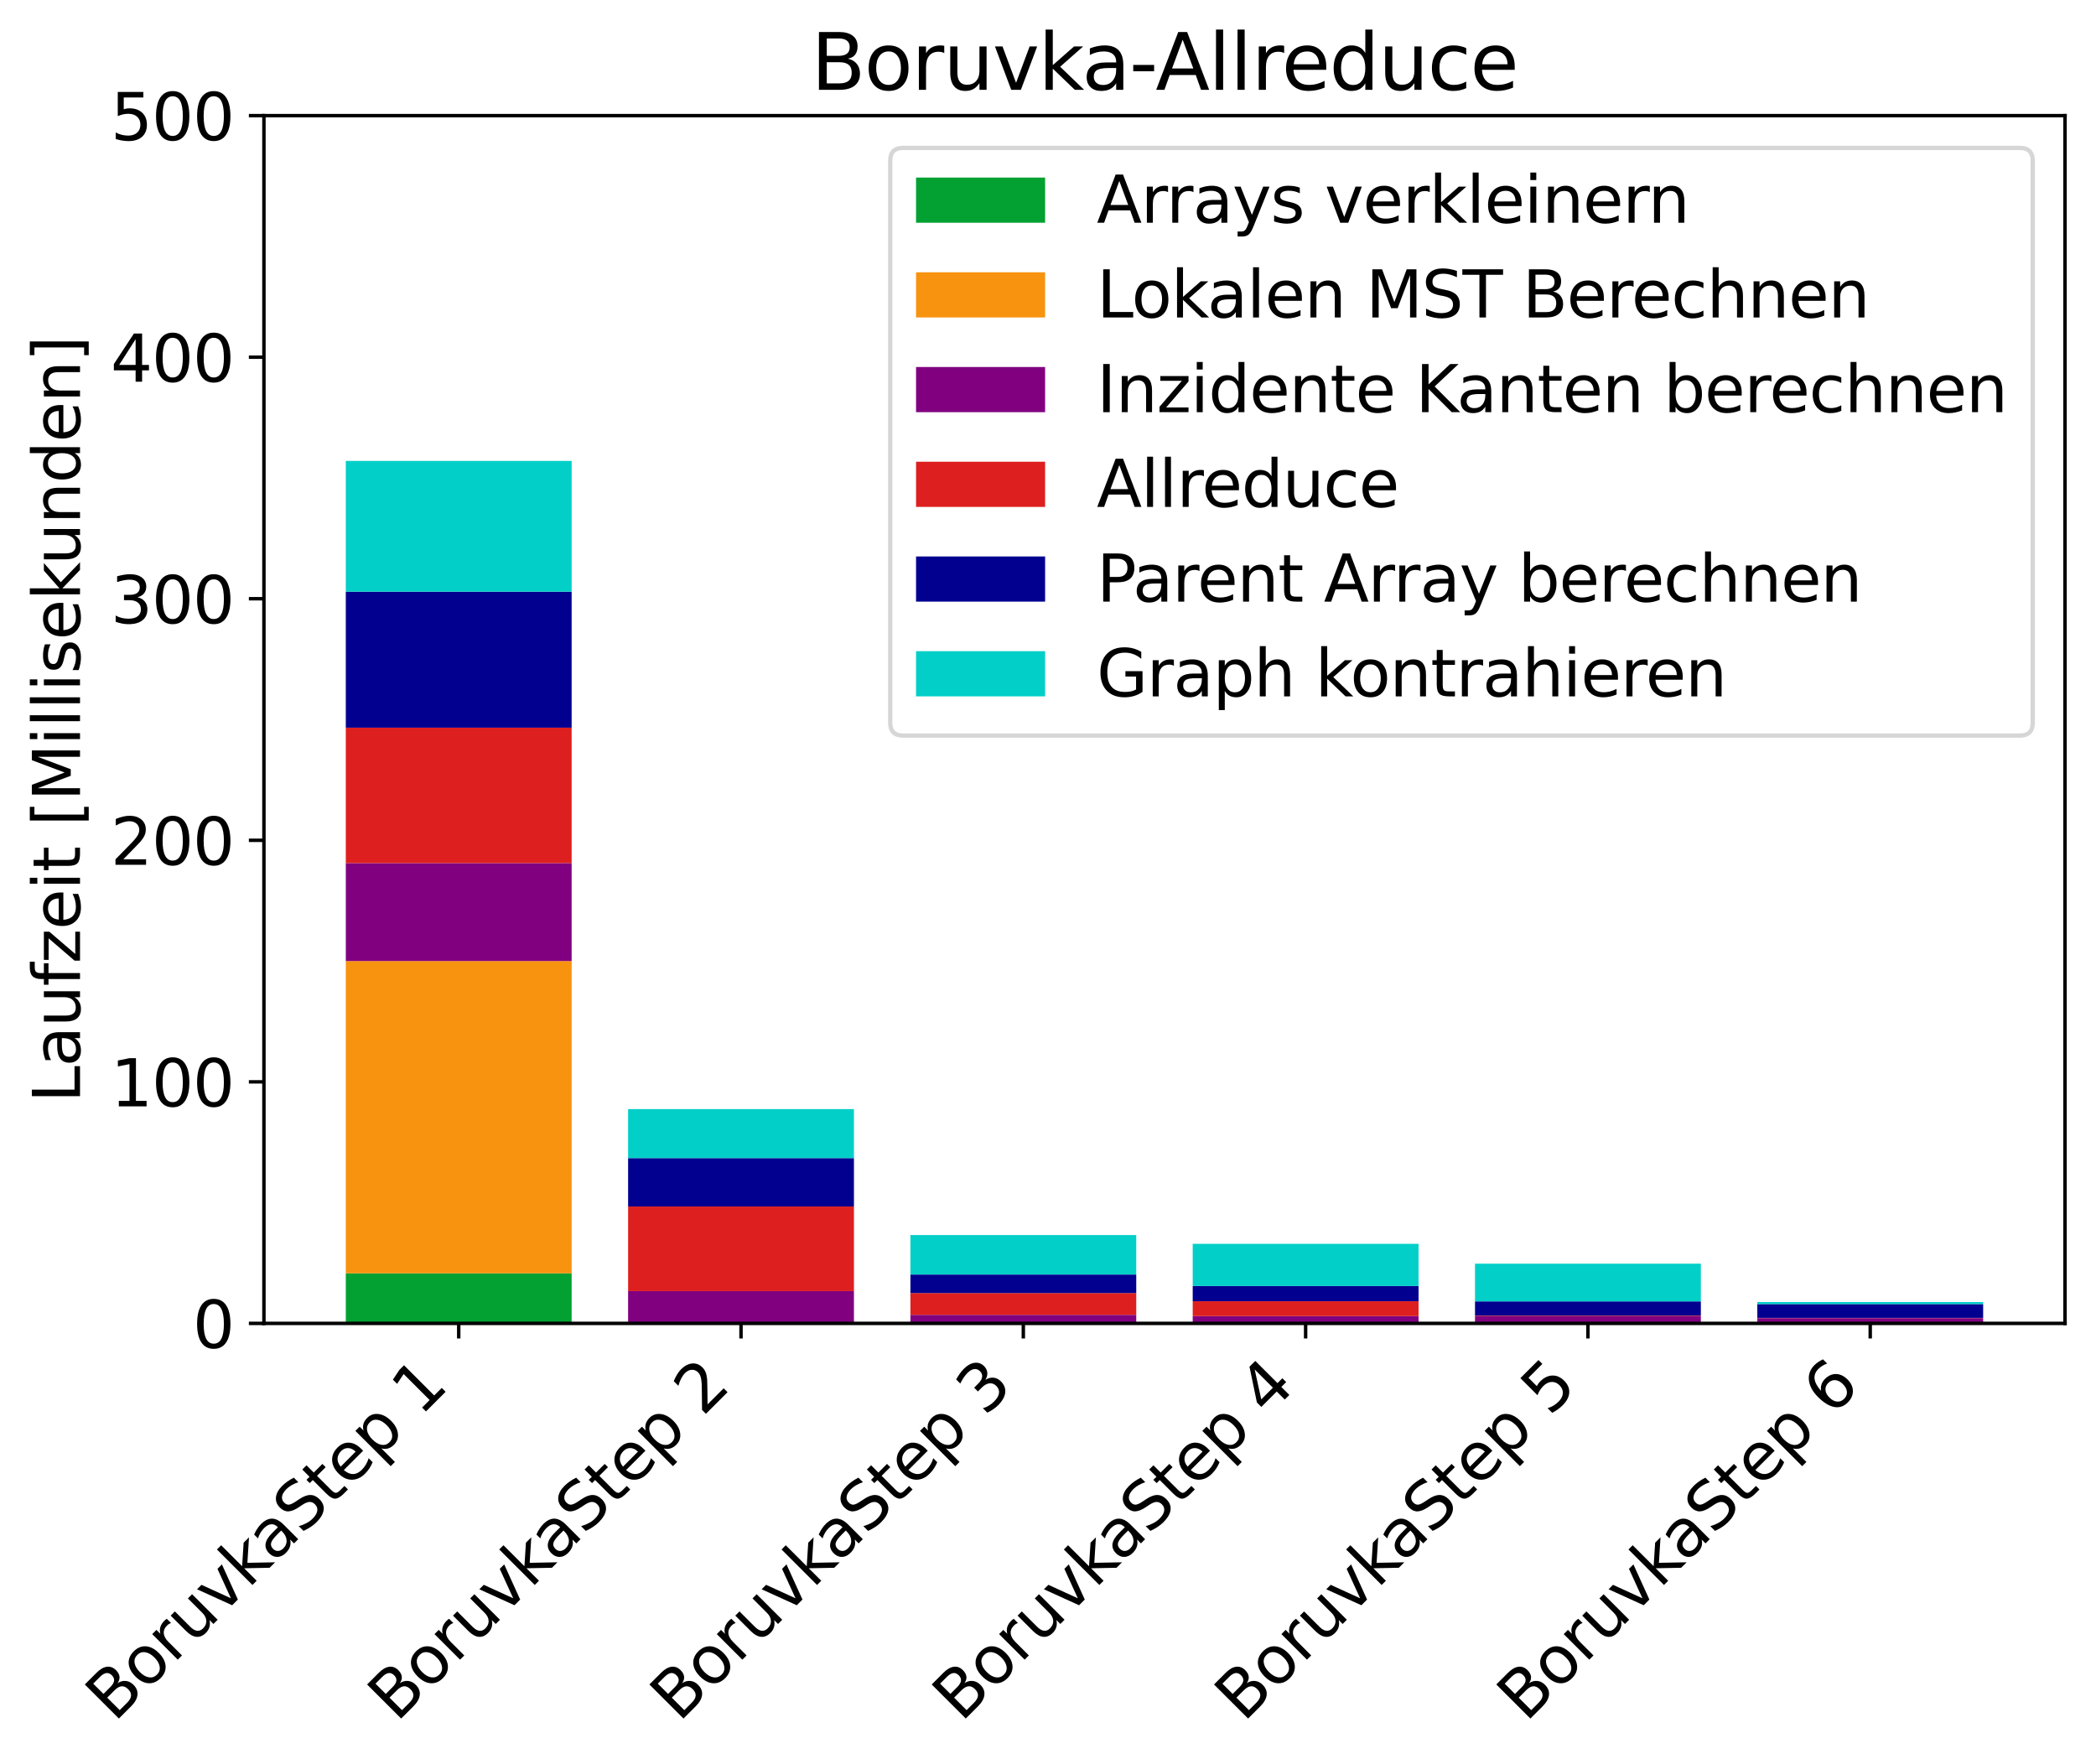 <?xml version="1.0" encoding="utf-8" standalone="no"?>
<!DOCTYPE svg PUBLIC "-//W3C//DTD SVG 1.1//EN"
  "http://www.w3.org/Graphics/SVG/1.1/DTD/svg11.dtd">
<svg xmlns:xlink="http://www.w3.org/1999/xlink" width="487.197pt" height="409.93pt" viewBox="0 0 487.197 409.93" xmlns="http://www.w3.org/2000/svg" version="1.1">
 <defs>
  <style type="text/css">*{stroke-linejoin: round; stroke-linecap: butt}</style>
 </defs>
 <g id="figure_1">
  <g id="patch_1">
   <path d="M 0 409.93 
L 487.197 409.93 
L 487.197 0 
L 0 0 
z
" style="fill: #ffffff"/>
  </g>
  <g id="axes_1">
   <g id="patch_2">
    <path d="M 61.348 307.611 
L 479.997 307.611 
L 479.997 26.877 
L 61.348 26.877 
z
" style="fill: #ffffff"/>
   </g>
   <g id="patch_3">
    <path d="M 80.378 307.611 
L 132.873 307.611 
L 132.873 295.974 
L 80.378 295.974 
z
" clip-path="url(#p68dc56724a)" style="fill: #02a131"/>
   </g>
   <g id="patch_4">
    <path d="M 145.997 307.611 
L 198.492 307.611 
L 198.492 307.442 
L 145.997 307.442 
z
" clip-path="url(#p68dc56724a)" style="fill: #02a131"/>
   </g>
   <g id="patch_5">
    <path d="M 211.616 307.611 
L 264.111 307.611 
L 264.111 307.583 
L 211.616 307.583 
z
" clip-path="url(#p68dc56724a)" style="fill: #02a131"/>
   </g>
   <g id="patch_6">
    <path d="M 277.235 307.611 
L 329.73 307.611 
L 329.73 307.608 
L 277.235 307.608 
z
" clip-path="url(#p68dc56724a)" style="fill: #02a131"/>
   </g>
   <g id="patch_7">
    <path d="M 342.853 307.611 
L 395.349 307.611 
L 395.349 307.61 
L 342.853 307.61 
z
" clip-path="url(#p68dc56724a)" style="fill: #02a131"/>
   </g>
   <g id="patch_8">
    <path d="M 408.472 307.611 
L 460.967 307.611 
L 460.967 307.611 
L 408.472 307.611 
z
" clip-path="url(#p68dc56724a)" style="fill: #02a131"/>
   </g>
   <g id="patch_9">
    <path d="M 80.378 295.974 
L 132.873 295.974 
L 132.873 223.382 
L 80.378 223.382 
z
" clip-path="url(#p68dc56724a)" style="fill: #f7930f"/>
   </g>
   <g id="patch_10">
    <path d="M 145.997 307.442 
L 198.492 307.442 
L 198.492 307.442 
L 145.997 307.442 
z
" clip-path="url(#p68dc56724a)" style="fill: #f7930f"/>
   </g>
   <g id="patch_11">
    <path d="M 211.616 307.583 
L 264.111 307.583 
L 264.111 307.583 
L 211.616 307.583 
z
" clip-path="url(#p68dc56724a)" style="fill: #f7930f"/>
   </g>
   <g id="patch_12">
    <path d="M 277.235 307.608 
L 329.73 307.608 
L 329.73 307.608 
L 277.235 307.608 
z
" clip-path="url(#p68dc56724a)" style="fill: #f7930f"/>
   </g>
   <g id="patch_13">
    <path d="M 342.853 307.61 
L 395.349 307.61 
L 395.349 307.61 
L 342.853 307.61 
z
" clip-path="url(#p68dc56724a)" style="fill: #f7930f"/>
   </g>
   <g id="patch_14">
    <path d="M 408.472 307.611 
L 460.967 307.611 
L 460.967 307.611 
L 408.472 307.611 
z
" clip-path="url(#p68dc56724a)" style="fill: #f7930f"/>
   </g>
   <g id="patch_15">
    <path d="M 80.378 223.382 
L 132.873 223.382 
L 132.873 200.622 
L 80.378 200.622 
z
" clip-path="url(#p68dc56724a)" style="fill: #800080"/>
   </g>
   <g id="patch_16">
    <path d="M 145.997 307.442 
L 198.492 307.442 
L 198.492 300.103 
L 145.997 300.103 
z
" clip-path="url(#p68dc56724a)" style="fill: #800080"/>
   </g>
   <g id="patch_17">
    <path d="M 211.616 307.583 
L 264.111 307.583 
L 264.111 305.627 
L 211.616 305.627 
z
" clip-path="url(#p68dc56724a)" style="fill: #800080"/>
   </g>
   <g id="patch_18">
    <path d="M 277.235 307.608 
L 329.73 307.608 
L 329.73 305.916 
L 277.235 305.916 
z
" clip-path="url(#p68dc56724a)" style="fill: #800080"/>
   </g>
   <g id="patch_19">
    <path d="M 342.853 307.61 
L 395.349 307.61 
L 395.349 305.956 
L 342.853 305.956 
z
" clip-path="url(#p68dc56724a)" style="fill: #800080"/>
   </g>
   <g id="patch_20">
    <path d="M 408.472 307.611 
L 460.967 307.611 
L 460.967 306.383 
L 408.472 306.383 
z
" clip-path="url(#p68dc56724a)" style="fill: #800080"/>
   </g>
   <g id="patch_21">
    <path d="M 80.378 200.622 
L 132.873 200.622 
L 132.873 169.139 
L 80.378 169.139 
z
" clip-path="url(#p68dc56724a)" style="fill: #de1f1f"/>
   </g>
   <g id="patch_22">
    <path d="M 145.997 300.103 
L 198.492 300.103 
L 198.492 280.439 
L 145.997 280.439 
z
" clip-path="url(#p68dc56724a)" style="fill: #de1f1f"/>
   </g>
   <g id="patch_23">
    <path d="M 211.616 305.627 
L 264.111 305.627 
L 264.111 300.552 
L 211.616 300.552 
z
" clip-path="url(#p68dc56724a)" style="fill: #de1f1f"/>
   </g>
   <g id="patch_24">
    <path d="M 277.235 305.916 
L 329.73 305.916 
L 329.73 302.462 
L 277.235 302.462 
z
" clip-path="url(#p68dc56724a)" style="fill: #de1f1f"/>
   </g>
   <g id="patch_25">
    <path d="M 342.853 305.956 
L 395.349 305.956 
L 395.349 305.809 
L 342.853 305.809 
z
" clip-path="url(#p68dc56724a)" style="fill: #de1f1f"/>
   </g>
   <g id="patch_26">
    <path d="M 408.472 306.383 
L 460.967 306.383 
L 460.967 306.33 
L 408.472 306.33 
z
" clip-path="url(#p68dc56724a)" style="fill: #de1f1f"/>
   </g>
   <g id="patch_27">
    <path d="M 80.378 169.139 
L 132.873 169.139 
L 132.873 137.524 
L 80.378 137.524 
z
" clip-path="url(#p68dc56724a)" style="fill: #02008f"/>
   </g>
   <g id="patch_28">
    <path d="M 145.997 280.439 
L 198.492 280.439 
L 198.492 269.189 
L 145.997 269.189 
z
" clip-path="url(#p68dc56724a)" style="fill: #02008f"/>
   </g>
   <g id="patch_29">
    <path d="M 211.616 300.552 
L 264.111 300.552 
L 264.111 296.251 
L 211.616 296.251 
z
" clip-path="url(#p68dc56724a)" style="fill: #02008f"/>
   </g>
   <g id="patch_30">
    <path d="M 277.235 302.462 
L 329.73 302.462 
L 329.73 298.913 
L 277.235 298.913 
z
" clip-path="url(#p68dc56724a)" style="fill: #02008f"/>
   </g>
   <g id="patch_31">
    <path d="M 342.853 305.809 
L 395.349 305.809 
L 395.349 302.495 
L 342.853 302.495 
z
" clip-path="url(#p68dc56724a)" style="fill: #02008f"/>
   </g>
   <g id="patch_32">
    <path d="M 408.472 306.33 
L 460.967 306.33 
L 460.967 303.123 
L 408.472 303.123 
z
" clip-path="url(#p68dc56724a)" style="fill: #02008f"/>
   </g>
   <g id="patch_33">
    <path d="M 80.378 137.524 
L 132.873 137.524 
L 132.873 107.134 
L 80.378 107.134 
z
" clip-path="url(#p68dc56724a)" style="fill: #02cfc8"/>
   </g>
   <g id="patch_34">
    <path d="M 145.997 269.189 
L 198.492 269.189 
L 198.492 257.8 
L 145.997 257.8 
z
" clip-path="url(#p68dc56724a)" style="fill: #02cfc8"/>
   </g>
   <g id="patch_35">
    <path d="M 211.616 296.251 
L 264.111 296.251 
L 264.111 287.077 
L 211.616 287.077 
z
" clip-path="url(#p68dc56724a)" style="fill: #02cfc8"/>
   </g>
   <g id="patch_36">
    <path d="M 277.235 298.913 
L 329.73 298.913 
L 329.73 289.115 
L 277.235 289.115 
z
" clip-path="url(#p68dc56724a)" style="fill: #02cfc8"/>
   </g>
   <g id="patch_37">
    <path d="M 342.853 302.495 
L 395.349 302.495 
L 395.349 293.73 
L 342.853 293.73 
z
" clip-path="url(#p68dc56724a)" style="fill: #02cfc8"/>
   </g>
   <g id="patch_38">
    <path d="M 408.472 303.123 
L 460.967 303.123 
L 460.967 302.642 
L 408.472 302.642 
z
" clip-path="url(#p68dc56724a)" style="fill: #02cfc8"/>
   </g>
   <g id="matplotlib.axis_1">
    <g id="xtick_1">
     <g id="line2d_1">
      <defs>
       <path id="m60a40329b2" d="M 0 0 
L 0 3.5 
" style="stroke: #000000; stroke-width: 0.8"/>
      </defs>
      <g>
       <use xlink:href="#m60a40329b2" x="106.625" y="307.611" style="stroke: #000000; stroke-width: 0.8"/>
      </g>
     </g>
     <g id="text_1">
      <!-- BoruvkaStep 1 -->
      <g transform="translate(26.566 400.524) rotate(-45) scale(0.15 -0.15)">
       <defs>
        <path id="DejaVuSans-42" d="M 1259 2228 
L 1259 519 
L 2272 519 
Q 2781 519 3026 730 
Q 3272 941 3272 1375 
Q 3272 1813 3026 2020 
Q 2781 2228 2272 2228 
L 1259 2228 
z
M 1259 4147 
L 1259 2741 
L 2194 2741 
Q 2656 2741 2882 2914 
Q 3109 3088 3109 3444 
Q 3109 3797 2882 3972 
Q 2656 4147 2194 4147 
L 1259 4147 
z
M 628 4666 
L 2241 4666 
Q 2963 4666 3353 4366 
Q 3744 4066 3744 3513 
Q 3744 3084 3544 2831 
Q 3344 2578 2956 2516 
Q 3422 2416 3680 2098 
Q 3938 1781 3938 1306 
Q 3938 681 3513 340 
Q 3088 0 2303 0 
L 628 0 
L 628 4666 
z
" transform="scale(0.016)"/>
        <path id="DejaVuSans-6f" d="M 1959 3097 
Q 1497 3097 1228 2736 
Q 959 2375 959 1747 
Q 959 1119 1226 758 
Q 1494 397 1959 397 
Q 2419 397 2687 759 
Q 2956 1122 2956 1747 
Q 2956 2369 2687 2733 
Q 2419 3097 1959 3097 
z
M 1959 3584 
Q 2709 3584 3137 3096 
Q 3566 2609 3566 1747 
Q 3566 888 3137 398 
Q 2709 -91 1959 -91 
Q 1206 -91 779 398 
Q 353 888 353 1747 
Q 353 2609 779 3096 
Q 1206 3584 1959 3584 
z
" transform="scale(0.016)"/>
        <path id="DejaVuSans-72" d="M 2631 2963 
Q 2534 3019 2420 3045 
Q 2306 3072 2169 3072 
Q 1681 3072 1420 2755 
Q 1159 2438 1159 1844 
L 1159 0 
L 581 0 
L 581 3500 
L 1159 3500 
L 1159 2956 
Q 1341 3275 1631 3429 
Q 1922 3584 2338 3584 
Q 2397 3584 2469 3576 
Q 2541 3569 2628 3553 
L 2631 2963 
z
" transform="scale(0.016)"/>
        <path id="DejaVuSans-75" d="M 544 1381 
L 544 3500 
L 1119 3500 
L 1119 1403 
Q 1119 906 1312 657 
Q 1506 409 1894 409 
Q 2359 409 2629 706 
Q 2900 1003 2900 1516 
L 2900 3500 
L 3475 3500 
L 3475 0 
L 2900 0 
L 2900 538 
Q 2691 219 2414 64 
Q 2138 -91 1772 -91 
Q 1169 -91 856 284 
Q 544 659 544 1381 
z
M 1991 3584 
L 1991 3584 
z
" transform="scale(0.016)"/>
        <path id="DejaVuSans-76" d="M 191 3500 
L 800 3500 
L 1894 563 
L 2988 3500 
L 3597 3500 
L 2284 0 
L 1503 0 
L 191 3500 
z
" transform="scale(0.016)"/>
        <path id="DejaVuSans-6b" d="M 581 4863 
L 1159 4863 
L 1159 1991 
L 2875 3500 
L 3609 3500 
L 1753 1863 
L 3688 0 
L 2938 0 
L 1159 1709 
L 1159 0 
L 581 0 
L 581 4863 
z
" transform="scale(0.016)"/>
        <path id="DejaVuSans-61" d="M 2194 1759 
Q 1497 1759 1228 1600 
Q 959 1441 959 1056 
Q 959 750 1161 570 
Q 1363 391 1709 391 
Q 2188 391 2477 730 
Q 2766 1069 2766 1631 
L 2766 1759 
L 2194 1759 
z
M 3341 1997 
L 3341 0 
L 2766 0 
L 2766 531 
Q 2569 213 2275 61 
Q 1981 -91 1556 -91 
Q 1019 -91 701 211 
Q 384 513 384 1019 
Q 384 1609 779 1909 
Q 1175 2209 1959 2209 
L 2766 2209 
L 2766 2266 
Q 2766 2663 2505 2880 
Q 2244 3097 1772 3097 
Q 1472 3097 1187 3025 
Q 903 2953 641 2809 
L 641 3341 
Q 956 3463 1253 3523 
Q 1550 3584 1831 3584 
Q 2591 3584 2966 3190 
Q 3341 2797 3341 1997 
z
" transform="scale(0.016)"/>
        <path id="DejaVuSans-53" d="M 3425 4513 
L 3425 3897 
Q 3066 4069 2747 4153 
Q 2428 4238 2131 4238 
Q 1616 4238 1336 4038 
Q 1056 3838 1056 3469 
Q 1056 3159 1242 3001 
Q 1428 2844 1947 2747 
L 2328 2669 
Q 3034 2534 3370 2195 
Q 3706 1856 3706 1288 
Q 3706 609 3251 259 
Q 2797 -91 1919 -91 
Q 1588 -91 1214 -16 
Q 841 59 441 206 
L 441 856 
Q 825 641 1194 531 
Q 1563 422 1919 422 
Q 2459 422 2753 634 
Q 3047 847 3047 1241 
Q 3047 1584 2836 1778 
Q 2625 1972 2144 2069 
L 1759 2144 
Q 1053 2284 737 2584 
Q 422 2884 422 3419 
Q 422 4038 858 4394 
Q 1294 4750 2059 4750 
Q 2388 4750 2728 4690 
Q 3069 4631 3425 4513 
z
" transform="scale(0.016)"/>
        <path id="DejaVuSans-74" d="M 1172 4494 
L 1172 3500 
L 2356 3500 
L 2356 3053 
L 1172 3053 
L 1172 1153 
Q 1172 725 1289 603 
Q 1406 481 1766 481 
L 2356 481 
L 2356 0 
L 1766 0 
Q 1100 0 847 248 
Q 594 497 594 1153 
L 594 3053 
L 172 3053 
L 172 3500 
L 594 3500 
L 594 4494 
L 1172 4494 
z
" transform="scale(0.016)"/>
        <path id="DejaVuSans-65" d="M 3597 1894 
L 3597 1613 
L 953 1613 
Q 991 1019 1311 708 
Q 1631 397 2203 397 
Q 2534 397 2845 478 
Q 3156 559 3463 722 
L 3463 178 
Q 3153 47 2828 -22 
Q 2503 -91 2169 -91 
Q 1331 -91 842 396 
Q 353 884 353 1716 
Q 353 2575 817 3079 
Q 1281 3584 2069 3584 
Q 2775 3584 3186 3129 
Q 3597 2675 3597 1894 
z
M 3022 2063 
Q 3016 2534 2758 2815 
Q 2500 3097 2075 3097 
Q 1594 3097 1305 2825 
Q 1016 2553 972 2059 
L 3022 2063 
z
" transform="scale(0.016)"/>
        <path id="DejaVuSans-70" d="M 1159 525 
L 1159 -1331 
L 581 -1331 
L 581 3500 
L 1159 3500 
L 1159 2969 
Q 1341 3281 1617 3432 
Q 1894 3584 2278 3584 
Q 2916 3584 3314 3078 
Q 3713 2572 3713 1747 
Q 3713 922 3314 415 
Q 2916 -91 2278 -91 
Q 1894 -91 1617 61 
Q 1341 213 1159 525 
z
M 3116 1747 
Q 3116 2381 2855 2742 
Q 2594 3103 2138 3103 
Q 1681 3103 1420 2742 
Q 1159 2381 1159 1747 
Q 1159 1113 1420 752 
Q 1681 391 2138 391 
Q 2594 391 2855 752 
Q 3116 1113 3116 1747 
z
" transform="scale(0.016)"/>
        <path id="DejaVuSans-20" transform="scale(0.016)"/>
        <path id="DejaVuSans-31" d="M 794 531 
L 1825 531 
L 1825 4091 
L 703 3866 
L 703 4441 
L 1819 4666 
L 2450 4666 
L 2450 531 
L 3481 531 
L 3481 0 
L 794 0 
L 794 531 
z
" transform="scale(0.016)"/>
       </defs>
       <use xlink:href="#DejaVuSans-42"/>
       <use xlink:href="#DejaVuSans-6f" x="68.604"/>
       <use xlink:href="#DejaVuSans-72" x="129.785"/>
       <use xlink:href="#DejaVuSans-75" x="170.898"/>
       <use xlink:href="#DejaVuSans-76" x="234.277"/>
       <use xlink:href="#DejaVuSans-6b" x="293.457"/>
       <use xlink:href="#DejaVuSans-61" x="349.617"/>
       <use xlink:href="#DejaVuSans-53" x="410.896"/>
       <use xlink:href="#DejaVuSans-74" x="474.373"/>
       <use xlink:href="#DejaVuSans-65" x="513.582"/>
       <use xlink:href="#DejaVuSans-70" x="575.105"/>
       <use xlink:href="#DejaVuSans-20" x="638.582"/>
       <use xlink:href="#DejaVuSans-31" x="670.369"/>
      </g>
     </g>
    </g>
    <g id="xtick_2">
     <g id="line2d_2">
      <g>
       <use xlink:href="#m60a40329b2" x="172.244" y="307.611" style="stroke: #000000; stroke-width: 0.8"/>
      </g>
     </g>
     <g id="text_2">
      <!-- BoruvkaStep 2 -->
      <g transform="translate(92.184 400.524) rotate(-45) scale(0.15 -0.15)">
       <defs>
        <path id="DejaVuSans-32" d="M 1228 531 
L 3431 531 
L 3431 0 
L 469 0 
L 469 531 
Q 828 903 1448 1529 
Q 2069 2156 2228 2338 
Q 2531 2678 2651 2914 
Q 2772 3150 2772 3378 
Q 2772 3750 2511 3984 
Q 2250 4219 1831 4219 
Q 1534 4219 1204 4116 
Q 875 4013 500 3803 
L 500 4441 
Q 881 4594 1212 4672 
Q 1544 4750 1819 4750 
Q 2544 4750 2975 4387 
Q 3406 4025 3406 3419 
Q 3406 3131 3298 2873 
Q 3191 2616 2906 2266 
Q 2828 2175 2409 1742 
Q 1991 1309 1228 531 
z
" transform="scale(0.016)"/>
       </defs>
       <use xlink:href="#DejaVuSans-42"/>
       <use xlink:href="#DejaVuSans-6f" x="68.604"/>
       <use xlink:href="#DejaVuSans-72" x="129.785"/>
       <use xlink:href="#DejaVuSans-75" x="170.898"/>
       <use xlink:href="#DejaVuSans-76" x="234.277"/>
       <use xlink:href="#DejaVuSans-6b" x="293.457"/>
       <use xlink:href="#DejaVuSans-61" x="349.617"/>
       <use xlink:href="#DejaVuSans-53" x="410.896"/>
       <use xlink:href="#DejaVuSans-74" x="474.373"/>
       <use xlink:href="#DejaVuSans-65" x="513.582"/>
       <use xlink:href="#DejaVuSans-70" x="575.105"/>
       <use xlink:href="#DejaVuSans-20" x="638.582"/>
       <use xlink:href="#DejaVuSans-32" x="670.369"/>
      </g>
     </g>
    </g>
    <g id="xtick_3">
     <g id="line2d_3">
      <g>
       <use xlink:href="#m60a40329b2" x="237.863" y="307.611" style="stroke: #000000; stroke-width: 0.8"/>
      </g>
     </g>
     <g id="text_3">
      <!-- BoruvkaStep 3 -->
      <g transform="translate(157.803 400.524) rotate(-45) scale(0.15 -0.15)">
       <defs>
        <path id="DejaVuSans-33" d="M 2597 2516 
Q 3050 2419 3304 2112 
Q 3559 1806 3559 1356 
Q 3559 666 3084 287 
Q 2609 -91 1734 -91 
Q 1441 -91 1130 -33 
Q 819 25 488 141 
L 488 750 
Q 750 597 1062 519 
Q 1375 441 1716 441 
Q 2309 441 2620 675 
Q 2931 909 2931 1356 
Q 2931 1769 2642 2001 
Q 2353 2234 1838 2234 
L 1294 2234 
L 1294 2753 
L 1863 2753 
Q 2328 2753 2575 2939 
Q 2822 3125 2822 3475 
Q 2822 3834 2567 4026 
Q 2313 4219 1838 4219 
Q 1578 4219 1281 4162 
Q 984 4106 628 3988 
L 628 4550 
Q 988 4650 1302 4700 
Q 1616 4750 1894 4750 
Q 2613 4750 3031 4423 
Q 3450 4097 3450 3541 
Q 3450 3153 3228 2886 
Q 3006 2619 2597 2516 
z
" transform="scale(0.016)"/>
       </defs>
       <use xlink:href="#DejaVuSans-42"/>
       <use xlink:href="#DejaVuSans-6f" x="68.604"/>
       <use xlink:href="#DejaVuSans-72" x="129.785"/>
       <use xlink:href="#DejaVuSans-75" x="170.898"/>
       <use xlink:href="#DejaVuSans-76" x="234.277"/>
       <use xlink:href="#DejaVuSans-6b" x="293.457"/>
       <use xlink:href="#DejaVuSans-61" x="349.617"/>
       <use xlink:href="#DejaVuSans-53" x="410.896"/>
       <use xlink:href="#DejaVuSans-74" x="474.373"/>
       <use xlink:href="#DejaVuSans-65" x="513.582"/>
       <use xlink:href="#DejaVuSans-70" x="575.105"/>
       <use xlink:href="#DejaVuSans-20" x="638.582"/>
       <use xlink:href="#DejaVuSans-33" x="670.369"/>
      </g>
     </g>
    </g>
    <g id="xtick_4">
     <g id="line2d_4">
      <g>
       <use xlink:href="#m60a40329b2" x="303.482" y="307.611" style="stroke: #000000; stroke-width: 0.8"/>
      </g>
     </g>
     <g id="text_4">
      <!-- BoruvkaStep 4 -->
      <g transform="translate(223.422 400.524) rotate(-45) scale(0.15 -0.15)">
       <defs>
        <path id="DejaVuSans-34" d="M 2419 4116 
L 825 1625 
L 2419 1625 
L 2419 4116 
z
M 2253 4666 
L 3047 4666 
L 3047 1625 
L 3713 1625 
L 3713 1100 
L 3047 1100 
L 3047 0 
L 2419 0 
L 2419 1100 
L 313 1100 
L 313 1709 
L 2253 4666 
z
" transform="scale(0.016)"/>
       </defs>
       <use xlink:href="#DejaVuSans-42"/>
       <use xlink:href="#DejaVuSans-6f" x="68.604"/>
       <use xlink:href="#DejaVuSans-72" x="129.785"/>
       <use xlink:href="#DejaVuSans-75" x="170.898"/>
       <use xlink:href="#DejaVuSans-76" x="234.277"/>
       <use xlink:href="#DejaVuSans-6b" x="293.457"/>
       <use xlink:href="#DejaVuSans-61" x="349.617"/>
       <use xlink:href="#DejaVuSans-53" x="410.896"/>
       <use xlink:href="#DejaVuSans-74" x="474.373"/>
       <use xlink:href="#DejaVuSans-65" x="513.582"/>
       <use xlink:href="#DejaVuSans-70" x="575.105"/>
       <use xlink:href="#DejaVuSans-20" x="638.582"/>
       <use xlink:href="#DejaVuSans-34" x="670.369"/>
      </g>
     </g>
    </g>
    <g id="xtick_5">
     <g id="line2d_5">
      <g>
       <use xlink:href="#m60a40329b2" x="369.101" y="307.611" style="stroke: #000000; stroke-width: 0.8"/>
      </g>
     </g>
     <g id="text_5">
      <!-- BoruvkaStep 5 -->
      <g transform="translate(289.041 400.524) rotate(-45) scale(0.15 -0.15)">
       <defs>
        <path id="DejaVuSans-35" d="M 691 4666 
L 3169 4666 
L 3169 4134 
L 1269 4134 
L 1269 2991 
Q 1406 3038 1543 3061 
Q 1681 3084 1819 3084 
Q 2600 3084 3056 2656 
Q 3513 2228 3513 1497 
Q 3513 744 3044 326 
Q 2575 -91 1722 -91 
Q 1428 -91 1123 -41 
Q 819 9 494 109 
L 494 744 
Q 775 591 1075 516 
Q 1375 441 1709 441 
Q 2250 441 2565 725 
Q 2881 1009 2881 1497 
Q 2881 1984 2565 2268 
Q 2250 2553 1709 2553 
Q 1456 2553 1204 2497 
Q 953 2441 691 2322 
L 691 4666 
z
" transform="scale(0.016)"/>
       </defs>
       <use xlink:href="#DejaVuSans-42"/>
       <use xlink:href="#DejaVuSans-6f" x="68.604"/>
       <use xlink:href="#DejaVuSans-72" x="129.785"/>
       <use xlink:href="#DejaVuSans-75" x="170.898"/>
       <use xlink:href="#DejaVuSans-76" x="234.277"/>
       <use xlink:href="#DejaVuSans-6b" x="293.457"/>
       <use xlink:href="#DejaVuSans-61" x="349.617"/>
       <use xlink:href="#DejaVuSans-53" x="410.896"/>
       <use xlink:href="#DejaVuSans-74" x="474.373"/>
       <use xlink:href="#DejaVuSans-65" x="513.582"/>
       <use xlink:href="#DejaVuSans-70" x="575.105"/>
       <use xlink:href="#DejaVuSans-20" x="638.582"/>
       <use xlink:href="#DejaVuSans-35" x="670.369"/>
      </g>
     </g>
    </g>
    <g id="xtick_6">
     <g id="line2d_6">
      <g>
       <use xlink:href="#m60a40329b2" x="434.72" y="307.611" style="stroke: #000000; stroke-width: 0.8"/>
      </g>
     </g>
     <g id="text_6">
      <!-- BoruvkaStep 6 -->
      <g transform="translate(354.66 400.524) rotate(-45) scale(0.15 -0.15)">
       <defs>
        <path id="DejaVuSans-36" d="M 2113 2584 
Q 1688 2584 1439 2293 
Q 1191 2003 1191 1497 
Q 1191 994 1439 701 
Q 1688 409 2113 409 
Q 2538 409 2786 701 
Q 3034 994 3034 1497 
Q 3034 2003 2786 2293 
Q 2538 2584 2113 2584 
z
M 3366 4563 
L 3366 3988 
Q 3128 4100 2886 4159 
Q 2644 4219 2406 4219 
Q 1781 4219 1451 3797 
Q 1122 3375 1075 2522 
Q 1259 2794 1537 2939 
Q 1816 3084 2150 3084 
Q 2853 3084 3261 2657 
Q 3669 2231 3669 1497 
Q 3669 778 3244 343 
Q 2819 -91 2113 -91 
Q 1303 -91 875 529 
Q 447 1150 447 2328 
Q 447 3434 972 4092 
Q 1497 4750 2381 4750 
Q 2619 4750 2861 4703 
Q 3103 4656 3366 4563 
z
" transform="scale(0.016)"/>
       </defs>
       <use xlink:href="#DejaVuSans-42"/>
       <use xlink:href="#DejaVuSans-6f" x="68.604"/>
       <use xlink:href="#DejaVuSans-72" x="129.785"/>
       <use xlink:href="#DejaVuSans-75" x="170.898"/>
       <use xlink:href="#DejaVuSans-76" x="234.277"/>
       <use xlink:href="#DejaVuSans-6b" x="293.457"/>
       <use xlink:href="#DejaVuSans-61" x="349.617"/>
       <use xlink:href="#DejaVuSans-53" x="410.896"/>
       <use xlink:href="#DejaVuSans-74" x="474.373"/>
       <use xlink:href="#DejaVuSans-65" x="513.582"/>
       <use xlink:href="#DejaVuSans-70" x="575.105"/>
       <use xlink:href="#DejaVuSans-20" x="638.582"/>
       <use xlink:href="#DejaVuSans-36" x="670.369"/>
      </g>
     </g>
    </g>
   </g>
   <g id="matplotlib.axis_2">
    <g id="ytick_1">
     <g id="line2d_7">
      <defs>
       <path id="m4ecb67f458" d="M 0 0 
L -3.5 0 
" style="stroke: #000000; stroke-width: 0.8"/>
      </defs>
      <g>
       <use xlink:href="#m4ecb67f458" x="61.348" y="307.611" style="stroke: #000000; stroke-width: 0.8"/>
      </g>
     </g>
     <g id="text_7">
      <!-- 0 -->
      <g transform="translate(44.805 313.309) scale(0.15 -0.15)">
       <defs>
        <path id="DejaVuSans-30" d="M 2034 4250 
Q 1547 4250 1301 3770 
Q 1056 3291 1056 2328 
Q 1056 1369 1301 889 
Q 1547 409 2034 409 
Q 2525 409 2770 889 
Q 3016 1369 3016 2328 
Q 3016 3291 2770 3770 
Q 2525 4250 2034 4250 
z
M 2034 4750 
Q 2819 4750 3233 4129 
Q 3647 3509 3647 2328 
Q 3647 1150 3233 529 
Q 2819 -91 2034 -91 
Q 1250 -91 836 529 
Q 422 1150 422 2328 
Q 422 3509 836 4129 
Q 1250 4750 2034 4750 
z
" transform="scale(0.016)"/>
       </defs>
       <use xlink:href="#DejaVuSans-30"/>
      </g>
     </g>
    </g>
    <g id="ytick_2">
     <g id="line2d_8">
      <g>
       <use xlink:href="#m4ecb67f458" x="61.348" y="251.464" style="stroke: #000000; stroke-width: 0.8"/>
      </g>
     </g>
     <g id="text_8">
      <!-- 100 -->
      <g transform="translate(25.717 257.163) scale(0.15 -0.15)">
       <use xlink:href="#DejaVuSans-31"/>
       <use xlink:href="#DejaVuSans-30" x="63.623"/>
       <use xlink:href="#DejaVuSans-30" x="127.246"/>
      </g>
     </g>
    </g>
    <g id="ytick_3">
     <g id="line2d_9">
      <g>
       <use xlink:href="#m4ecb67f458" x="61.348" y="195.317" style="stroke: #000000; stroke-width: 0.8"/>
      </g>
     </g>
     <g id="text_9">
      <!-- 200 -->
      <g transform="translate(25.717 201.016) scale(0.15 -0.15)">
       <use xlink:href="#DejaVuSans-32"/>
       <use xlink:href="#DejaVuSans-30" x="63.623"/>
       <use xlink:href="#DejaVuSans-30" x="127.246"/>
      </g>
     </g>
    </g>
    <g id="ytick_4">
     <g id="line2d_10">
      <g>
       <use xlink:href="#m4ecb67f458" x="61.348" y="139.171" style="stroke: #000000; stroke-width: 0.8"/>
      </g>
     </g>
     <g id="text_10">
      <!-- 300 -->
      <g transform="translate(25.717 144.869) scale(0.15 -0.15)">
       <use xlink:href="#DejaVuSans-33"/>
       <use xlink:href="#DejaVuSans-30" x="63.623"/>
       <use xlink:href="#DejaVuSans-30" x="127.246"/>
      </g>
     </g>
    </g>
    <g id="ytick_5">
     <g id="line2d_11">
      <g>
       <use xlink:href="#m4ecb67f458" x="61.348" y="83.024" style="stroke: #000000; stroke-width: 0.8"/>
      </g>
     </g>
     <g id="text_11">
      <!-- 400 -->
      <g transform="translate(25.717 88.723) scale(0.15 -0.15)">
       <use xlink:href="#DejaVuSans-34"/>
       <use xlink:href="#DejaVuSans-30" x="63.623"/>
       <use xlink:href="#DejaVuSans-30" x="127.246"/>
      </g>
     </g>
    </g>
    <g id="ytick_6">
     <g id="line2d_12">
      <g>
       <use xlink:href="#m4ecb67f458" x="61.348" y="26.877" style="stroke: #000000; stroke-width: 0.8"/>
      </g>
     </g>
     <g id="text_12">
      <!-- 500 -->
      <g transform="translate(25.717 32.576) scale(0.15 -0.15)">
       <use xlink:href="#DejaVuSans-35"/>
       <use xlink:href="#DejaVuSans-30" x="63.623"/>
       <use xlink:href="#DejaVuSans-30" x="127.246"/>
      </g>
     </g>
    </g>
    <g id="text_13">
     <!-- Laufzeit [Millisekunden] -->
     <g transform="translate(18.598 256.295) rotate(-90) scale(0.15 -0.15)">
      <defs>
       <path id="DejaVuSans-4c" d="M 628 4666 
L 1259 4666 
L 1259 531 
L 3531 531 
L 3531 0 
L 628 0 
L 628 4666 
z
" transform="scale(0.016)"/>
       <path id="DejaVuSans-66" d="M 2375 4863 
L 2375 4384 
L 1825 4384 
Q 1516 4384 1395 4259 
Q 1275 4134 1275 3809 
L 1275 3500 
L 2222 3500 
L 2222 3053 
L 1275 3053 
L 1275 0 
L 697 0 
L 697 3053 
L 147 3053 
L 147 3500 
L 697 3500 
L 697 3744 
Q 697 4328 969 4595 
Q 1241 4863 1831 4863 
L 2375 4863 
z
" transform="scale(0.016)"/>
       <path id="DejaVuSans-7a" d="M 353 3500 
L 3084 3500 
L 3084 2975 
L 922 459 
L 3084 459 
L 3084 0 
L 275 0 
L 275 525 
L 2438 3041 
L 353 3041 
L 353 3500 
z
" transform="scale(0.016)"/>
       <path id="DejaVuSans-69" d="M 603 3500 
L 1178 3500 
L 1178 0 
L 603 0 
L 603 3500 
z
M 603 4863 
L 1178 4863 
L 1178 4134 
L 603 4134 
L 603 4863 
z
" transform="scale(0.016)"/>
       <path id="DejaVuSans-5b" d="M 550 4863 
L 1875 4863 
L 1875 4416 
L 1125 4416 
L 1125 -397 
L 1875 -397 
L 1875 -844 
L 550 -844 
L 550 4863 
z
" transform="scale(0.016)"/>
       <path id="DejaVuSans-4d" d="M 628 4666 
L 1569 4666 
L 2759 1491 
L 3956 4666 
L 4897 4666 
L 4897 0 
L 4281 0 
L 4281 4097 
L 3078 897 
L 2444 897 
L 1241 4097 
L 1241 0 
L 628 0 
L 628 4666 
z
" transform="scale(0.016)"/>
       <path id="DejaVuSans-6c" d="M 603 4863 
L 1178 4863 
L 1178 0 
L 603 0 
L 603 4863 
z
" transform="scale(0.016)"/>
       <path id="DejaVuSans-73" d="M 2834 3397 
L 2834 2853 
Q 2591 2978 2328 3040 
Q 2066 3103 1784 3103 
Q 1356 3103 1142 2972 
Q 928 2841 928 2578 
Q 928 2378 1081 2264 
Q 1234 2150 1697 2047 
L 1894 2003 
Q 2506 1872 2764 1633 
Q 3022 1394 3022 966 
Q 3022 478 2636 193 
Q 2250 -91 1575 -91 
Q 1294 -91 989 -36 
Q 684 19 347 128 
L 347 722 
Q 666 556 975 473 
Q 1284 391 1588 391 
Q 1994 391 2212 530 
Q 2431 669 2431 922 
Q 2431 1156 2273 1281 
Q 2116 1406 1581 1522 
L 1381 1569 
Q 847 1681 609 1914 
Q 372 2147 372 2553 
Q 372 3047 722 3315 
Q 1072 3584 1716 3584 
Q 2034 3584 2315 3537 
Q 2597 3491 2834 3397 
z
" transform="scale(0.016)"/>
       <path id="DejaVuSans-6e" d="M 3513 2113 
L 3513 0 
L 2938 0 
L 2938 2094 
Q 2938 2591 2744 2837 
Q 2550 3084 2163 3084 
Q 1697 3084 1428 2787 
Q 1159 2491 1159 1978 
L 1159 0 
L 581 0 
L 581 3500 
L 1159 3500 
L 1159 2956 
Q 1366 3272 1645 3428 
Q 1925 3584 2291 3584 
Q 2894 3584 3203 3211 
Q 3513 2838 3513 2113 
z
" transform="scale(0.016)"/>
       <path id="DejaVuSans-64" d="M 2906 2969 
L 2906 4863 
L 3481 4863 
L 3481 0 
L 2906 0 
L 2906 525 
Q 2725 213 2448 61 
Q 2172 -91 1784 -91 
Q 1150 -91 751 415 
Q 353 922 353 1747 
Q 353 2572 751 3078 
Q 1150 3584 1784 3584 
Q 2172 3584 2448 3432 
Q 2725 3281 2906 2969 
z
M 947 1747 
Q 947 1113 1208 752 
Q 1469 391 1925 391 
Q 2381 391 2643 752 
Q 2906 1113 2906 1747 
Q 2906 2381 2643 2742 
Q 2381 3103 1925 3103 
Q 1469 3103 1208 2742 
Q 947 2381 947 1747 
z
" transform="scale(0.016)"/>
       <path id="DejaVuSans-5d" d="M 1947 4863 
L 1947 -844 
L 622 -844 
L 622 -397 
L 1369 -397 
L 1369 4416 
L 622 4416 
L 622 4863 
L 1947 4863 
z
" transform="scale(0.016)"/>
      </defs>
      <use xlink:href="#DejaVuSans-4c"/>
      <use xlink:href="#DejaVuSans-61" x="55.713"/>
      <use xlink:href="#DejaVuSans-75" x="116.992"/>
      <use xlink:href="#DejaVuSans-66" x="180.371"/>
      <use xlink:href="#DejaVuSans-7a" x="215.576"/>
      <use xlink:href="#DejaVuSans-65" x="268.066"/>
      <use xlink:href="#DejaVuSans-69" x="329.59"/>
      <use xlink:href="#DejaVuSans-74" x="357.373"/>
      <use xlink:href="#DejaVuSans-20" x="396.582"/>
      <use xlink:href="#DejaVuSans-5b" x="428.369"/>
      <use xlink:href="#DejaVuSans-4d" x="467.383"/>
      <use xlink:href="#DejaVuSans-69" x="553.662"/>
      <use xlink:href="#DejaVuSans-6c" x="581.445"/>
      <use xlink:href="#DejaVuSans-6c" x="609.229"/>
      <use xlink:href="#DejaVuSans-69" x="637.012"/>
      <use xlink:href="#DejaVuSans-73" x="664.795"/>
      <use xlink:href="#DejaVuSans-65" x="716.895"/>
      <use xlink:href="#DejaVuSans-6b" x="778.418"/>
      <use xlink:href="#DejaVuSans-75" x="833.203"/>
      <use xlink:href="#DejaVuSans-6e" x="896.582"/>
      <use xlink:href="#DejaVuSans-64" x="959.961"/>
      <use xlink:href="#DejaVuSans-65" x="1023.438"/>
      <use xlink:href="#DejaVuSans-6e" x="1084.961"/>
      <use xlink:href="#DejaVuSans-5d" x="1148.34"/>
     </g>
    </g>
   </g>
   <g id="patch_39">
    <path d="M 61.348 307.611 
L 61.348 26.877 
" style="fill: none; stroke: #000000; stroke-width: 0.8; stroke-linejoin: miter; stroke-linecap: square"/>
   </g>
   <g id="patch_40">
    <path d="M 479.997 307.611 
L 479.997 26.877 
" style="fill: none; stroke: #000000; stroke-width: 0.8; stroke-linejoin: miter; stroke-linecap: square"/>
   </g>
   <g id="patch_41">
    <path d="M 61.348 307.611 
L 479.997 307.611 
" style="fill: none; stroke: #000000; stroke-width: 0.8; stroke-linejoin: miter; stroke-linecap: square"/>
   </g>
   <g id="patch_42">
    <path d="M 61.348 26.877 
L 479.997 26.877 
" style="fill: none; stroke: #000000; stroke-width: 0.8; stroke-linejoin: miter; stroke-linecap: square"/>
   </g>
   <g id="text_14">
    <!-- Boruvka-Allreduce -->
    <g transform="translate(188.55 20.877) scale(0.18 -0.18)">
     <defs>
      <path id="DejaVuSans-2d" d="M 313 2009 
L 1997 2009 
L 1997 1497 
L 313 1497 
L 313 2009 
z
" transform="scale(0.016)"/>
      <path id="DejaVuSans-41" d="M 2188 4044 
L 1331 1722 
L 3047 1722 
L 2188 4044 
z
M 1831 4666 
L 2547 4666 
L 4325 0 
L 3669 0 
L 3244 1197 
L 1141 1197 
L 716 0 
L 50 0 
L 1831 4666 
z
" transform="scale(0.016)"/>
      <path id="DejaVuSans-63" d="M 3122 3366 
L 3122 2828 
Q 2878 2963 2633 3030 
Q 2388 3097 2138 3097 
Q 1578 3097 1268 2742 
Q 959 2388 959 1747 
Q 959 1106 1268 751 
Q 1578 397 2138 397 
Q 2388 397 2633 464 
Q 2878 531 3122 666 
L 3122 134 
Q 2881 22 2623 -34 
Q 2366 -91 2075 -91 
Q 1284 -91 818 406 
Q 353 903 353 1747 
Q 353 2603 823 3093 
Q 1294 3584 2113 3584 
Q 2378 3584 2631 3529 
Q 2884 3475 3122 3366 
z
" transform="scale(0.016)"/>
     </defs>
     <use xlink:href="#DejaVuSans-42"/>
     <use xlink:href="#DejaVuSans-6f" x="68.604"/>
     <use xlink:href="#DejaVuSans-72" x="129.785"/>
     <use xlink:href="#DejaVuSans-75" x="170.898"/>
     <use xlink:href="#DejaVuSans-76" x="234.277"/>
     <use xlink:href="#DejaVuSans-6b" x="293.457"/>
     <use xlink:href="#DejaVuSans-61" x="349.617"/>
     <use xlink:href="#DejaVuSans-2d" x="410.896"/>
     <use xlink:href="#DejaVuSans-41" x="444.73"/>
     <use xlink:href="#DejaVuSans-6c" x="513.139"/>
     <use xlink:href="#DejaVuSans-6c" x="540.922"/>
     <use xlink:href="#DejaVuSans-72" x="568.705"/>
     <use xlink:href="#DejaVuSans-65" x="607.568"/>
     <use xlink:href="#DejaVuSans-64" x="669.092"/>
     <use xlink:href="#DejaVuSans-75" x="732.568"/>
     <use xlink:href="#DejaVuSans-63" x="795.947"/>
     <use xlink:href="#DejaVuSans-65" x="850.928"/>
    </g>
   </g>
   <g id="legend_1">
    <g id="patch_43">
     <path d="M 209.927 170.98 
L 469.497 170.98 
Q 472.497 170.98 472.497 167.98 
L 472.497 37.377 
Q 472.497 34.377 469.497 34.377 
L 209.927 34.377 
Q 206.927 34.377 206.927 37.377 
L 206.927 167.98 
Q 206.927 170.98 209.927 170.98 
z
" style="fill: #ffffff; opacity: 0.8; stroke: #cccccc; stroke-linejoin: miter"/>
    </g>
    <g id="patch_44">
     <path d="M 212.927 51.775 
L 242.927 51.775 
L 242.927 41.275 
L 212.927 41.275 
z
" style="fill: #02a131"/>
    </g>
    <g id="text_15">
     <!-- Arrays verkleinern -->
     <g transform="translate(254.927 51.775) scale(0.15 -0.15)">
      <defs>
       <path id="DejaVuSans-79" d="M 2059 -325 
Q 1816 -950 1584 -1140 
Q 1353 -1331 966 -1331 
L 506 -1331 
L 506 -850 
L 844 -850 
Q 1081 -850 1212 -737 
Q 1344 -625 1503 -206 
L 1606 56 
L 191 3500 
L 800 3500 
L 1894 763 
L 2988 3500 
L 3597 3500 
L 2059 -325 
z
" transform="scale(0.016)"/>
      </defs>
      <use xlink:href="#DejaVuSans-41"/>
      <use xlink:href="#DejaVuSans-72" x="68.408"/>
      <use xlink:href="#DejaVuSans-72" x="107.771"/>
      <use xlink:href="#DejaVuSans-61" x="148.885"/>
      <use xlink:href="#DejaVuSans-79" x="210.164"/>
      <use xlink:href="#DejaVuSans-73" x="269.344"/>
      <use xlink:href="#DejaVuSans-20" x="321.443"/>
      <use xlink:href="#DejaVuSans-76" x="353.23"/>
      <use xlink:href="#DejaVuSans-65" x="412.41"/>
      <use xlink:href="#DejaVuSans-72" x="473.934"/>
      <use xlink:href="#DejaVuSans-6b" x="515.047"/>
      <use xlink:href="#DejaVuSans-6c" x="572.957"/>
      <use xlink:href="#DejaVuSans-65" x="600.74"/>
      <use xlink:href="#DejaVuSans-69" x="662.264"/>
      <use xlink:href="#DejaVuSans-6e" x="690.047"/>
      <use xlink:href="#DejaVuSans-65" x="753.426"/>
      <use xlink:href="#DejaVuSans-72" x="814.949"/>
      <use xlink:href="#DejaVuSans-6e" x="854.312"/>
     </g>
    </g>
    <g id="patch_45">
     <path d="M 212.927 73.792 
L 242.927 73.792 
L 242.927 63.292 
L 212.927 63.292 
z
" style="fill: #f7930f"/>
    </g>
    <g id="text_16">
     <!-- Lokalen MST Berechnen -->
     <g transform="translate(254.927 73.792) scale(0.15 -0.15)">
      <defs>
       <path id="DejaVuSans-54" d="M -19 4666 
L 3928 4666 
L 3928 4134 
L 2272 4134 
L 2272 0 
L 1638 0 
L 1638 4134 
L -19 4134 
L -19 4666 
z
" transform="scale(0.016)"/>
       <path id="DejaVuSans-68" d="M 3513 2113 
L 3513 0 
L 2938 0 
L 2938 2094 
Q 2938 2591 2744 2837 
Q 2550 3084 2163 3084 
Q 1697 3084 1428 2787 
Q 1159 2491 1159 1978 
L 1159 0 
L 581 0 
L 581 4863 
L 1159 4863 
L 1159 2956 
Q 1366 3272 1645 3428 
Q 1925 3584 2291 3584 
Q 2894 3584 3203 3211 
Q 3513 2838 3513 2113 
z
" transform="scale(0.016)"/>
      </defs>
      <use xlink:href="#DejaVuSans-4c"/>
      <use xlink:href="#DejaVuSans-6f" x="53.963"/>
      <use xlink:href="#DejaVuSans-6b" x="115.145"/>
      <use xlink:href="#DejaVuSans-61" x="171.305"/>
      <use xlink:href="#DejaVuSans-6c" x="232.584"/>
      <use xlink:href="#DejaVuSans-65" x="260.367"/>
      <use xlink:href="#DejaVuSans-6e" x="321.891"/>
      <use xlink:href="#DejaVuSans-20" x="385.27"/>
      <use xlink:href="#DejaVuSans-4d" x="417.057"/>
      <use xlink:href="#DejaVuSans-53" x="503.336"/>
      <use xlink:href="#DejaVuSans-54" x="566.812"/>
      <use xlink:href="#DejaVuSans-20" x="627.896"/>
      <use xlink:href="#DejaVuSans-42" x="659.684"/>
      <use xlink:href="#DejaVuSans-65" x="728.287"/>
      <use xlink:href="#DejaVuSans-72" x="789.811"/>
      <use xlink:href="#DejaVuSans-65" x="828.674"/>
      <use xlink:href="#DejaVuSans-63" x="890.197"/>
      <use xlink:href="#DejaVuSans-68" x="945.178"/>
      <use xlink:href="#DejaVuSans-6e" x="1008.557"/>
      <use xlink:href="#DejaVuSans-65" x="1071.936"/>
      <use xlink:href="#DejaVuSans-6e" x="1133.459"/>
     </g>
    </g>
    <g id="patch_46">
     <path d="M 212.927 95.809 
L 242.927 95.809 
L 242.927 85.309 
L 212.927 85.309 
z
" style="fill: #800080"/>
    </g>
    <g id="text_17">
     <!-- Inzidente Kanten berechnen -->
     <g transform="translate(254.927 95.809) scale(0.15 -0.15)">
      <defs>
       <path id="DejaVuSans-49" d="M 628 4666 
L 1259 4666 
L 1259 0 
L 628 0 
L 628 4666 
z
" transform="scale(0.016)"/>
       <path id="DejaVuSans-4b" d="M 628 4666 
L 1259 4666 
L 1259 2694 
L 3353 4666 
L 4166 4666 
L 1850 2491 
L 4331 0 
L 3500 0 
L 1259 2247 
L 1259 0 
L 628 0 
L 628 4666 
z
" transform="scale(0.016)"/>
       <path id="DejaVuSans-62" d="M 3116 1747 
Q 3116 2381 2855 2742 
Q 2594 3103 2138 3103 
Q 1681 3103 1420 2742 
Q 1159 2381 1159 1747 
Q 1159 1113 1420 752 
Q 1681 391 2138 391 
Q 2594 391 2855 752 
Q 3116 1113 3116 1747 
z
M 1159 2969 
Q 1341 3281 1617 3432 
Q 1894 3584 2278 3584 
Q 2916 3584 3314 3078 
Q 3713 2572 3713 1747 
Q 3713 922 3314 415 
Q 2916 -91 2278 -91 
Q 1894 -91 1617 61 
Q 1341 213 1159 525 
L 1159 0 
L 581 0 
L 581 4863 
L 1159 4863 
L 1159 2969 
z
" transform="scale(0.016)"/>
      </defs>
      <use xlink:href="#DejaVuSans-49"/>
      <use xlink:href="#DejaVuSans-6e" x="29.492"/>
      <use xlink:href="#DejaVuSans-7a" x="92.871"/>
      <use xlink:href="#DejaVuSans-69" x="145.361"/>
      <use xlink:href="#DejaVuSans-64" x="173.145"/>
      <use xlink:href="#DejaVuSans-65" x="236.621"/>
      <use xlink:href="#DejaVuSans-6e" x="298.145"/>
      <use xlink:href="#DejaVuSans-74" x="361.523"/>
      <use xlink:href="#DejaVuSans-65" x="400.732"/>
      <use xlink:href="#DejaVuSans-20" x="462.256"/>
      <use xlink:href="#DejaVuSans-4b" x="494.043"/>
      <use xlink:href="#DejaVuSans-61" x="557.869"/>
      <use xlink:href="#DejaVuSans-6e" x="619.148"/>
      <use xlink:href="#DejaVuSans-74" x="682.527"/>
      <use xlink:href="#DejaVuSans-65" x="721.736"/>
      <use xlink:href="#DejaVuSans-6e" x="783.26"/>
      <use xlink:href="#DejaVuSans-20" x="846.639"/>
      <use xlink:href="#DejaVuSans-62" x="878.426"/>
      <use xlink:href="#DejaVuSans-65" x="941.902"/>
      <use xlink:href="#DejaVuSans-72" x="1003.426"/>
      <use xlink:href="#DejaVuSans-65" x="1042.289"/>
      <use xlink:href="#DejaVuSans-63" x="1103.812"/>
      <use xlink:href="#DejaVuSans-68" x="1158.793"/>
      <use xlink:href="#DejaVuSans-6e" x="1222.172"/>
      <use xlink:href="#DejaVuSans-65" x="1285.551"/>
      <use xlink:href="#DejaVuSans-6e" x="1347.074"/>
     </g>
    </g>
    <g id="patch_47">
     <path d="M 212.927 117.826 
L 242.927 117.826 
L 242.927 107.326 
L 212.927 107.326 
z
" style="fill: #de1f1f"/>
    </g>
    <g id="text_18">
     <!-- Allreduce -->
     <g transform="translate(254.927 117.826) scale(0.15 -0.15)">
      <use xlink:href="#DejaVuSans-41"/>
      <use xlink:href="#DejaVuSans-6c" x="68.408"/>
      <use xlink:href="#DejaVuSans-6c" x="96.191"/>
      <use xlink:href="#DejaVuSans-72" x="123.975"/>
      <use xlink:href="#DejaVuSans-65" x="162.838"/>
      <use xlink:href="#DejaVuSans-64" x="224.361"/>
      <use xlink:href="#DejaVuSans-75" x="287.838"/>
      <use xlink:href="#DejaVuSans-63" x="351.217"/>
      <use xlink:href="#DejaVuSans-65" x="406.197"/>
     </g>
    </g>
    <g id="patch_48">
     <path d="M 212.927 139.844 
L 242.927 139.844 
L 242.927 129.344 
L 212.927 129.344 
z
" style="fill: #02008f"/>
    </g>
    <g id="text_19">
     <!-- Parent Array berechnen -->
     <g transform="translate(254.927 139.844) scale(0.15 -0.15)">
      <defs>
       <path id="DejaVuSans-50" d="M 1259 4147 
L 1259 2394 
L 2053 2394 
Q 2494 2394 2734 2622 
Q 2975 2850 2975 3272 
Q 2975 3691 2734 3919 
Q 2494 4147 2053 4147 
L 1259 4147 
z
M 628 4666 
L 2053 4666 
Q 2838 4666 3239 4311 
Q 3641 3956 3641 3272 
Q 3641 2581 3239 2228 
Q 2838 1875 2053 1875 
L 1259 1875 
L 1259 0 
L 628 0 
L 628 4666 
z
" transform="scale(0.016)"/>
      </defs>
      <use xlink:href="#DejaVuSans-50"/>
      <use xlink:href="#DejaVuSans-61" x="55.803"/>
      <use xlink:href="#DejaVuSans-72" x="117.082"/>
      <use xlink:href="#DejaVuSans-65" x="155.945"/>
      <use xlink:href="#DejaVuSans-6e" x="217.469"/>
      <use xlink:href="#DejaVuSans-74" x="280.848"/>
      <use xlink:href="#DejaVuSans-20" x="320.057"/>
      <use xlink:href="#DejaVuSans-41" x="351.844"/>
      <use xlink:href="#DejaVuSans-72" x="420.252"/>
      <use xlink:href="#DejaVuSans-72" x="459.615"/>
      <use xlink:href="#DejaVuSans-61" x="500.729"/>
      <use xlink:href="#DejaVuSans-79" x="562.008"/>
      <use xlink:href="#DejaVuSans-20" x="621.188"/>
      <use xlink:href="#DejaVuSans-62" x="652.975"/>
      <use xlink:href="#DejaVuSans-65" x="716.451"/>
      <use xlink:href="#DejaVuSans-72" x="777.975"/>
      <use xlink:href="#DejaVuSans-65" x="816.838"/>
      <use xlink:href="#DejaVuSans-63" x="878.361"/>
      <use xlink:href="#DejaVuSans-68" x="933.342"/>
      <use xlink:href="#DejaVuSans-6e" x="996.721"/>
      <use xlink:href="#DejaVuSans-65" x="1060.1"/>
      <use xlink:href="#DejaVuSans-6e" x="1121.623"/>
     </g>
    </g>
    <g id="patch_49">
     <path d="M 212.927 161.861 
L 242.927 161.861 
L 242.927 151.361 
L 212.927 151.361 
z
" style="fill: #02cfc8"/>
    </g>
    <g id="text_20">
     <!-- Graph kontrahieren -->
     <g transform="translate(254.927 161.861) scale(0.15 -0.15)">
      <defs>
       <path id="DejaVuSans-47" d="M 3809 666 
L 3809 1919 
L 2778 1919 
L 2778 2438 
L 4434 2438 
L 4434 434 
Q 4069 175 3628 42 
Q 3188 -91 2688 -91 
Q 1594 -91 976 548 
Q 359 1188 359 2328 
Q 359 3472 976 4111 
Q 1594 4750 2688 4750 
Q 3144 4750 3555 4637 
Q 3966 4525 4313 4306 
L 4313 3634 
Q 3963 3931 3569 4081 
Q 3175 4231 2741 4231 
Q 1884 4231 1454 3753 
Q 1025 3275 1025 2328 
Q 1025 1384 1454 906 
Q 1884 428 2741 428 
Q 3075 428 3337 486 
Q 3600 544 3809 666 
z
" transform="scale(0.016)"/>
      </defs>
      <use xlink:href="#DejaVuSans-47"/>
      <use xlink:href="#DejaVuSans-72" x="77.49"/>
      <use xlink:href="#DejaVuSans-61" x="118.604"/>
      <use xlink:href="#DejaVuSans-70" x="179.883"/>
      <use xlink:href="#DejaVuSans-68" x="243.359"/>
      <use xlink:href="#DejaVuSans-20" x="306.738"/>
      <use xlink:href="#DejaVuSans-6b" x="338.525"/>
      <use xlink:href="#DejaVuSans-6f" x="392.811"/>
      <use xlink:href="#DejaVuSans-6e" x="453.992"/>
      <use xlink:href="#DejaVuSans-74" x="517.371"/>
      <use xlink:href="#DejaVuSans-72" x="556.58"/>
      <use xlink:href="#DejaVuSans-61" x="597.693"/>
      <use xlink:href="#DejaVuSans-68" x="658.973"/>
      <use xlink:href="#DejaVuSans-69" x="722.352"/>
      <use xlink:href="#DejaVuSans-65" x="750.135"/>
      <use xlink:href="#DejaVuSans-72" x="811.658"/>
      <use xlink:href="#DejaVuSans-65" x="850.521"/>
      <use xlink:href="#DejaVuSans-6e" x="912.045"/>
     </g>
    </g>
   </g>
  </g>
 </g>
 <defs>
  <clipPath id="p68dc56724a">
   <rect x="61.348" y="26.877" width="418.648" height="280.733"/>
  </clipPath>
 </defs>
</svg>

